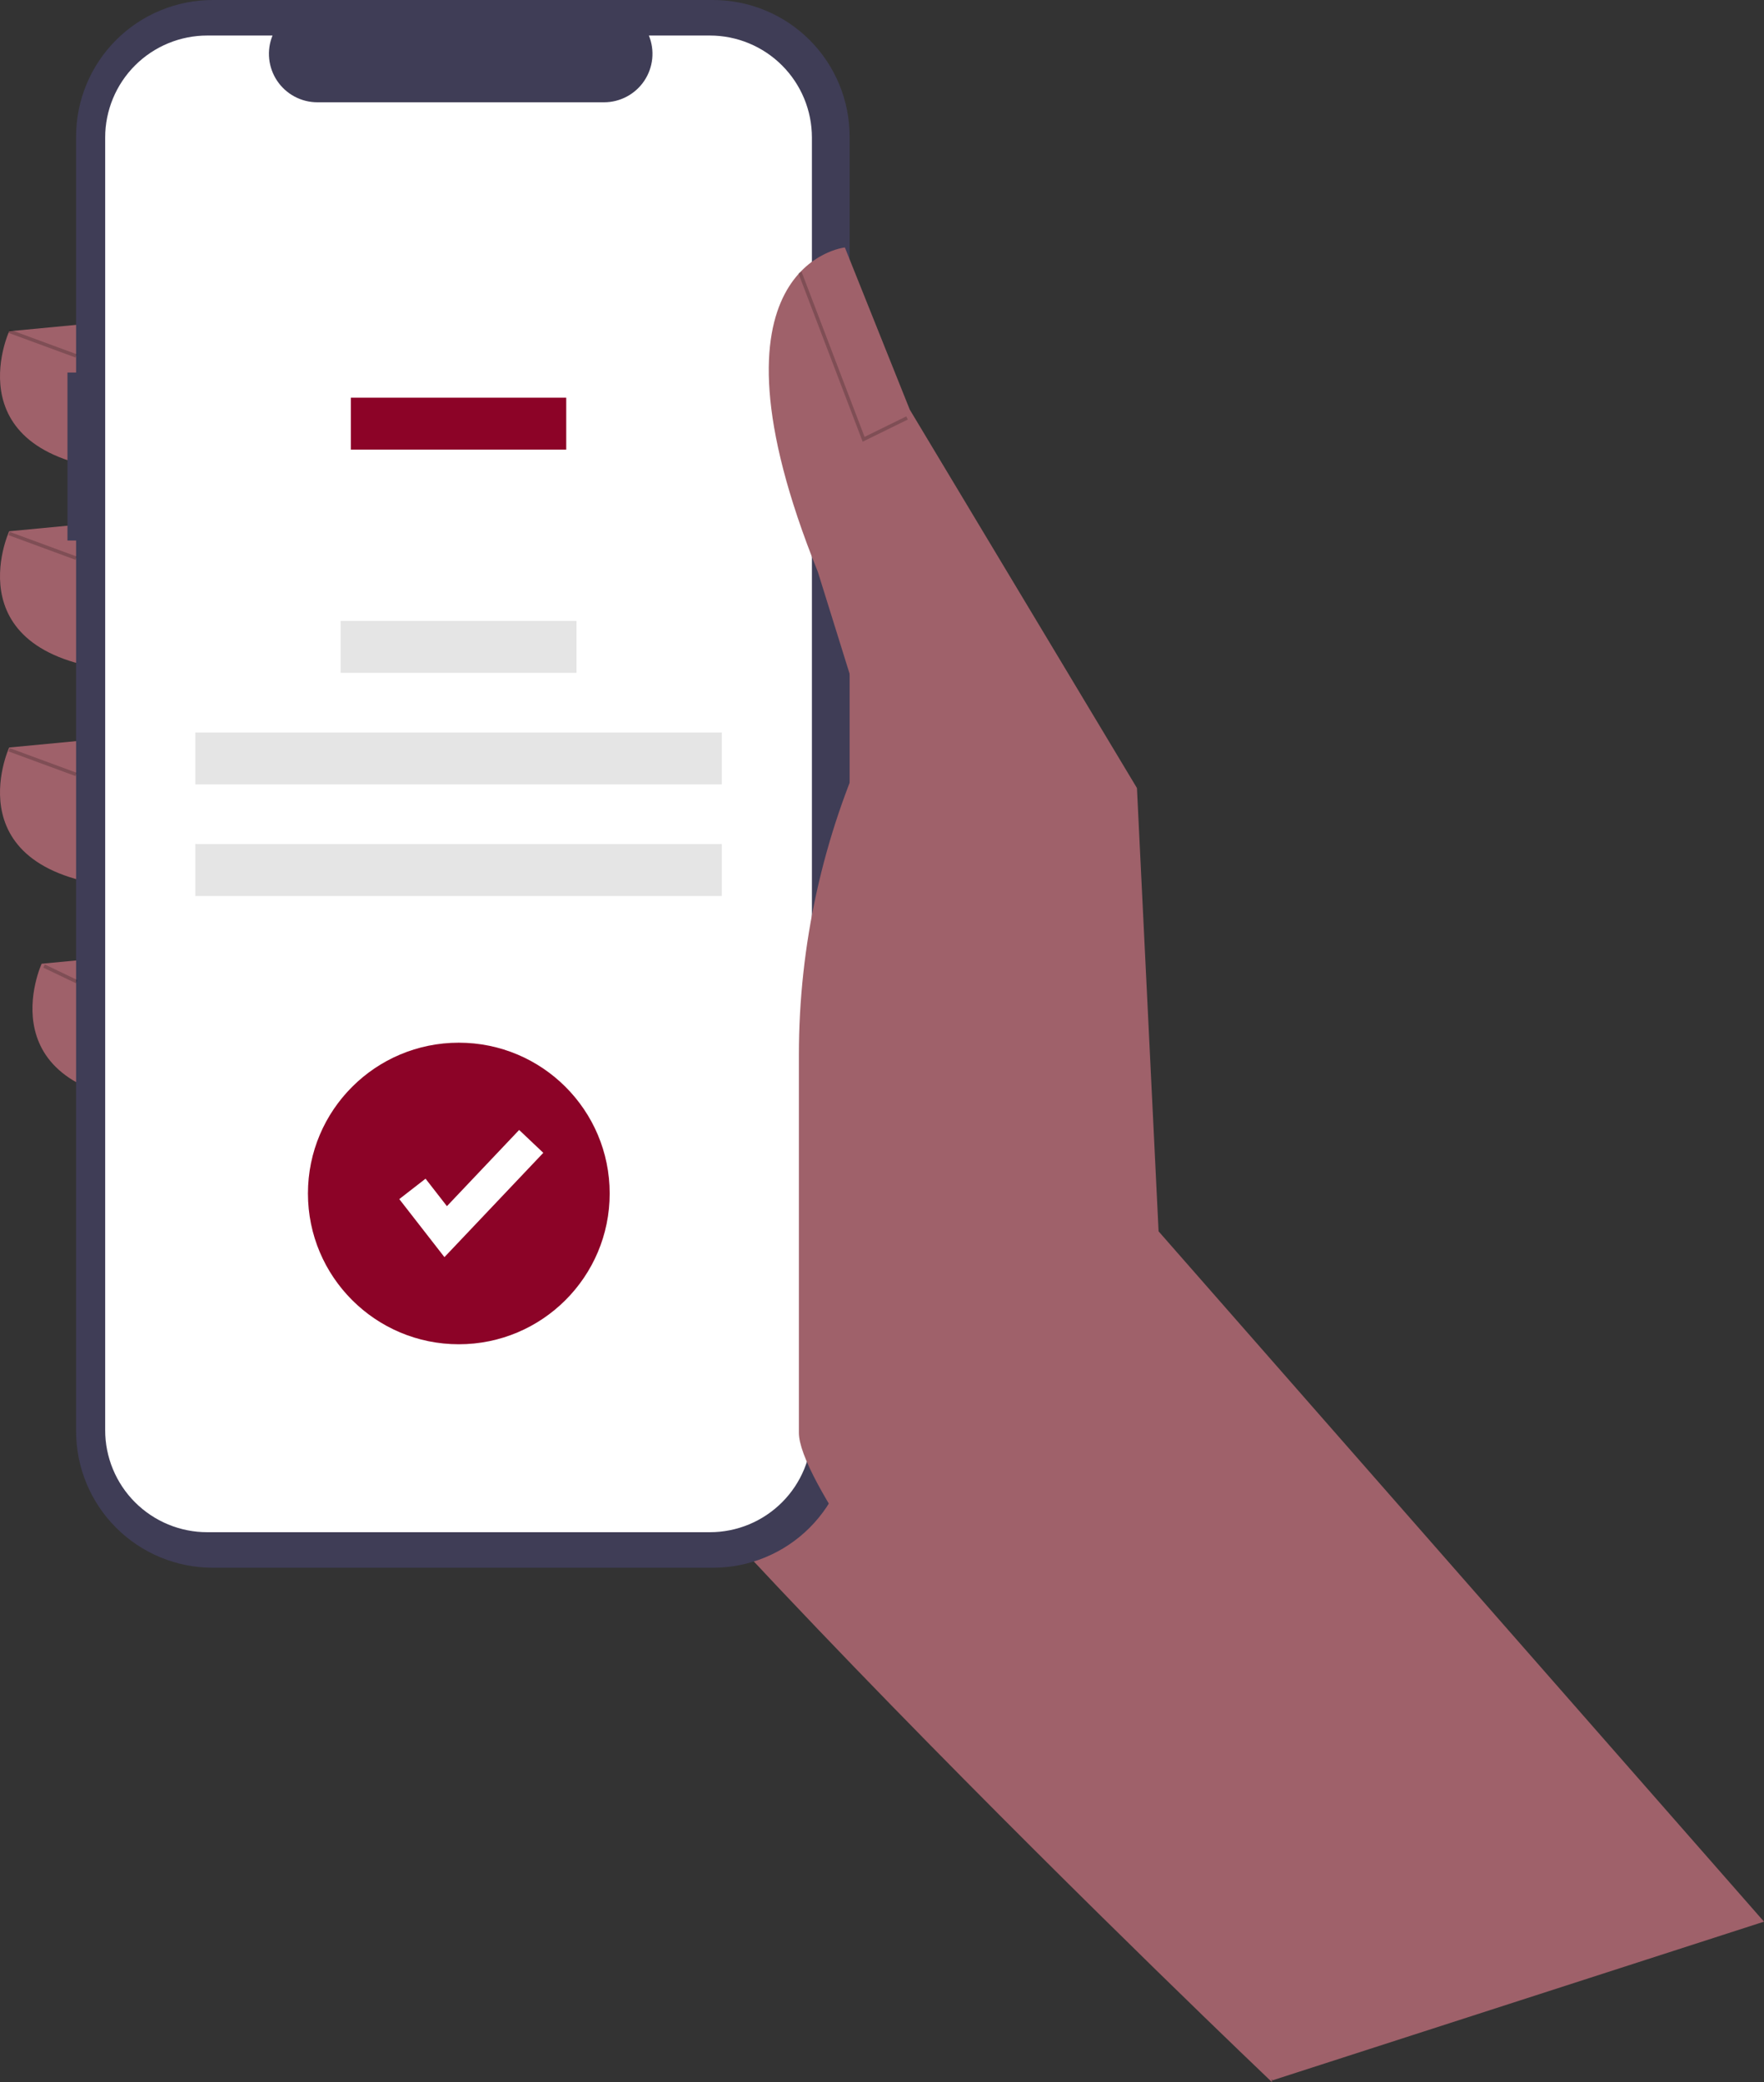 <svg width="361" height="426" viewBox="0 0 361 426" fill="none" xmlns="http://www.w3.org/2000/svg">
<rect x="0" y="0" width="361" height="426" fill="#333333" stroke="none"/>
<g clip-path="url(#clip0_3_818)">
<path d="M256.728 357.491L260.299 426C260.299 426 109.251 282.349 90.433 240.319C71.616 198.288 107.037 94.319 107.037 94.319L185.63 137.455L256.728 357.491Z" fill="#9F616A"/>
<path d="M25.125 65.561L1.879 67.773C1.879 67.773 -10.297 94.319 27.339 96.531L25.125 65.561Z" fill="#9F616A"/>
<path d="M25.125 106.485L1.879 108.697C1.879 108.697 -10.297 135.243 27.339 137.455L25.125 106.485Z" fill="#9F616A"/>
<path d="M25.125 150.728L1.879 152.94C1.879 152.94 -10.297 179.485 27.339 181.698L25.125 150.728Z" fill="#9F616A"/>
<path d="M31.766 194.97L8.521 197.182C8.521 197.182 -3.655 223.728 33.98 225.94L31.766 194.97Z" fill="#9F616A"/>
<path d="M13.808 76.225H15.572V27.944C15.572 24.274 16.295 20.641 17.701 17.25C19.106 13.86 21.166 10.779 23.763 8.185C26.36 5.59 29.443 3.531 32.836 2.127C36.229 0.723 39.865 2.81153e-06 43.538 0H145.908C149.581 -7.4972e-06 153.217 0.723 156.61 2.127C160.003 3.531 163.086 5.59 165.683 8.185C168.28 10.779 170.34 13.86 171.745 17.25C173.151 20.64 173.874 24.274 173.874 27.944V292.819C173.874 296.488 173.151 300.122 171.745 303.512C170.34 306.903 168.28 309.983 165.683 312.578C163.086 315.173 160.003 317.231 156.61 318.635C153.217 320.04 149.581 320.762 145.908 320.762H43.538C36.121 320.762 29.008 317.818 23.763 312.578C18.518 307.337 15.572 300.23 15.572 292.819V110.593H13.808V76.225Z" fill="#3F3D56"/>
<path d="M42.409 7.27H55.772C55.157 8.775 54.923 10.409 55.089 12.026C55.255 13.643 55.816 15.195 56.724 16.545C57.631 17.894 58.857 19 60.293 19.764C61.729 20.529 63.331 20.929 64.958 20.929H123.605C125.232 20.929 126.834 20.529 128.27 19.764C129.706 19 130.932 17.894 131.84 16.545C132.747 15.195 133.309 13.643 133.475 12.026C133.641 10.409 133.406 8.775 132.792 7.27H145.272C150.811 7.27 156.123 9.469 160.04 13.382C163.957 17.296 166.157 22.604 166.157 28.138V292.624C166.157 295.365 165.617 298.078 164.567 300.61C163.518 303.142 161.979 305.443 160.04 307.38C158.101 309.318 155.798 310.855 153.265 311.904C150.731 312.953 148.015 313.492 145.272 313.492H42.409C39.666 313.492 36.951 312.953 34.417 311.904C31.883 310.855 29.581 309.318 27.641 307.38C25.702 305.443 24.164 303.142 23.114 300.61C22.065 298.078 21.524 295.365 21.524 292.624V28.138C21.524 25.398 22.065 22.684 23.114 20.152C24.164 17.62 25.702 15.32 27.641 13.382C29.581 11.444 31.883 9.907 34.417 8.859C36.951 7.81 39.666 7.27 42.409 7.27Z" fill="white"/>
<path d="M115.879 81.366H71.803V91.994H115.879V81.366Z" fill="#8C0327"/>
<path d="M117.978 127.033H69.704V137.661H117.978V127.033Z" fill="#E5E5E5"/>
<path d="M147.712 149.863H39.97V160.49H147.712V149.863Z" fill="#E5E5E5"/>
<path d="M147.712 172.692H39.97V183.32H147.712V172.692Z" fill="#E5E5E5"/>
<path d="M361 393.173L237.102 251.933L232.674 161.235L186.183 83.811L172.9 50.629C172.9 50.629 141.906 53.947 167.366 116.993L177.881 150.728C168.402 171.129 163.491 193.35 163.491 215.842V293.146C163.491 311.348 250.301 410.498 260.406 425.643L361 393.173Z" fill="#9F616A"/>
<path opacity="0.2" d="M176.545 90.372L185.787 85.833L185.472 85.192L176.933 89.386L164.042 55.615L163.375 55.87L176.545 90.372Z" fill="black"/>
<path opacity="0.2" d="M2.003 67.437L1.756 68.107L15.448 73.146L15.695 72.477L2.003 67.437Z" fill="black"/>
<path opacity="0.2" d="M2.003 108.828L1.756 109.497L15.448 114.537L15.695 113.867L2.003 108.828Z" fill="black"/>
<path opacity="0.2" d="M2.003 153.073L1.756 153.743L15.448 158.782L15.695 158.113L2.003 153.073Z" fill="black"/>
<path opacity="0.2" d="M9.176 197.331L8.867 197.975L15.533 201.171L15.842 200.528L9.176 197.331Z" fill="black"/>
<path d="M93.895 275.038C110.947 275.038 124.77 261.226 124.77 244.188C124.77 227.149 110.947 213.337 93.895 213.337C76.844 213.337 63.021 227.149 63.021 244.188C63.021 261.226 76.844 275.038 93.895 275.038Z" fill="#8C0327"/>
<path d="M90.953 257.211L81.713 245.338L87.087 241.162L91.462 246.783L106.243 231.191L111.186 235.871L90.953 257.211Z" fill="white"/>
</g>
<defs>
<clipPath id="clip0_3_818">
<rect width="361" height="426" fill="white"/>
</clipPath>
</defs>
</svg>
